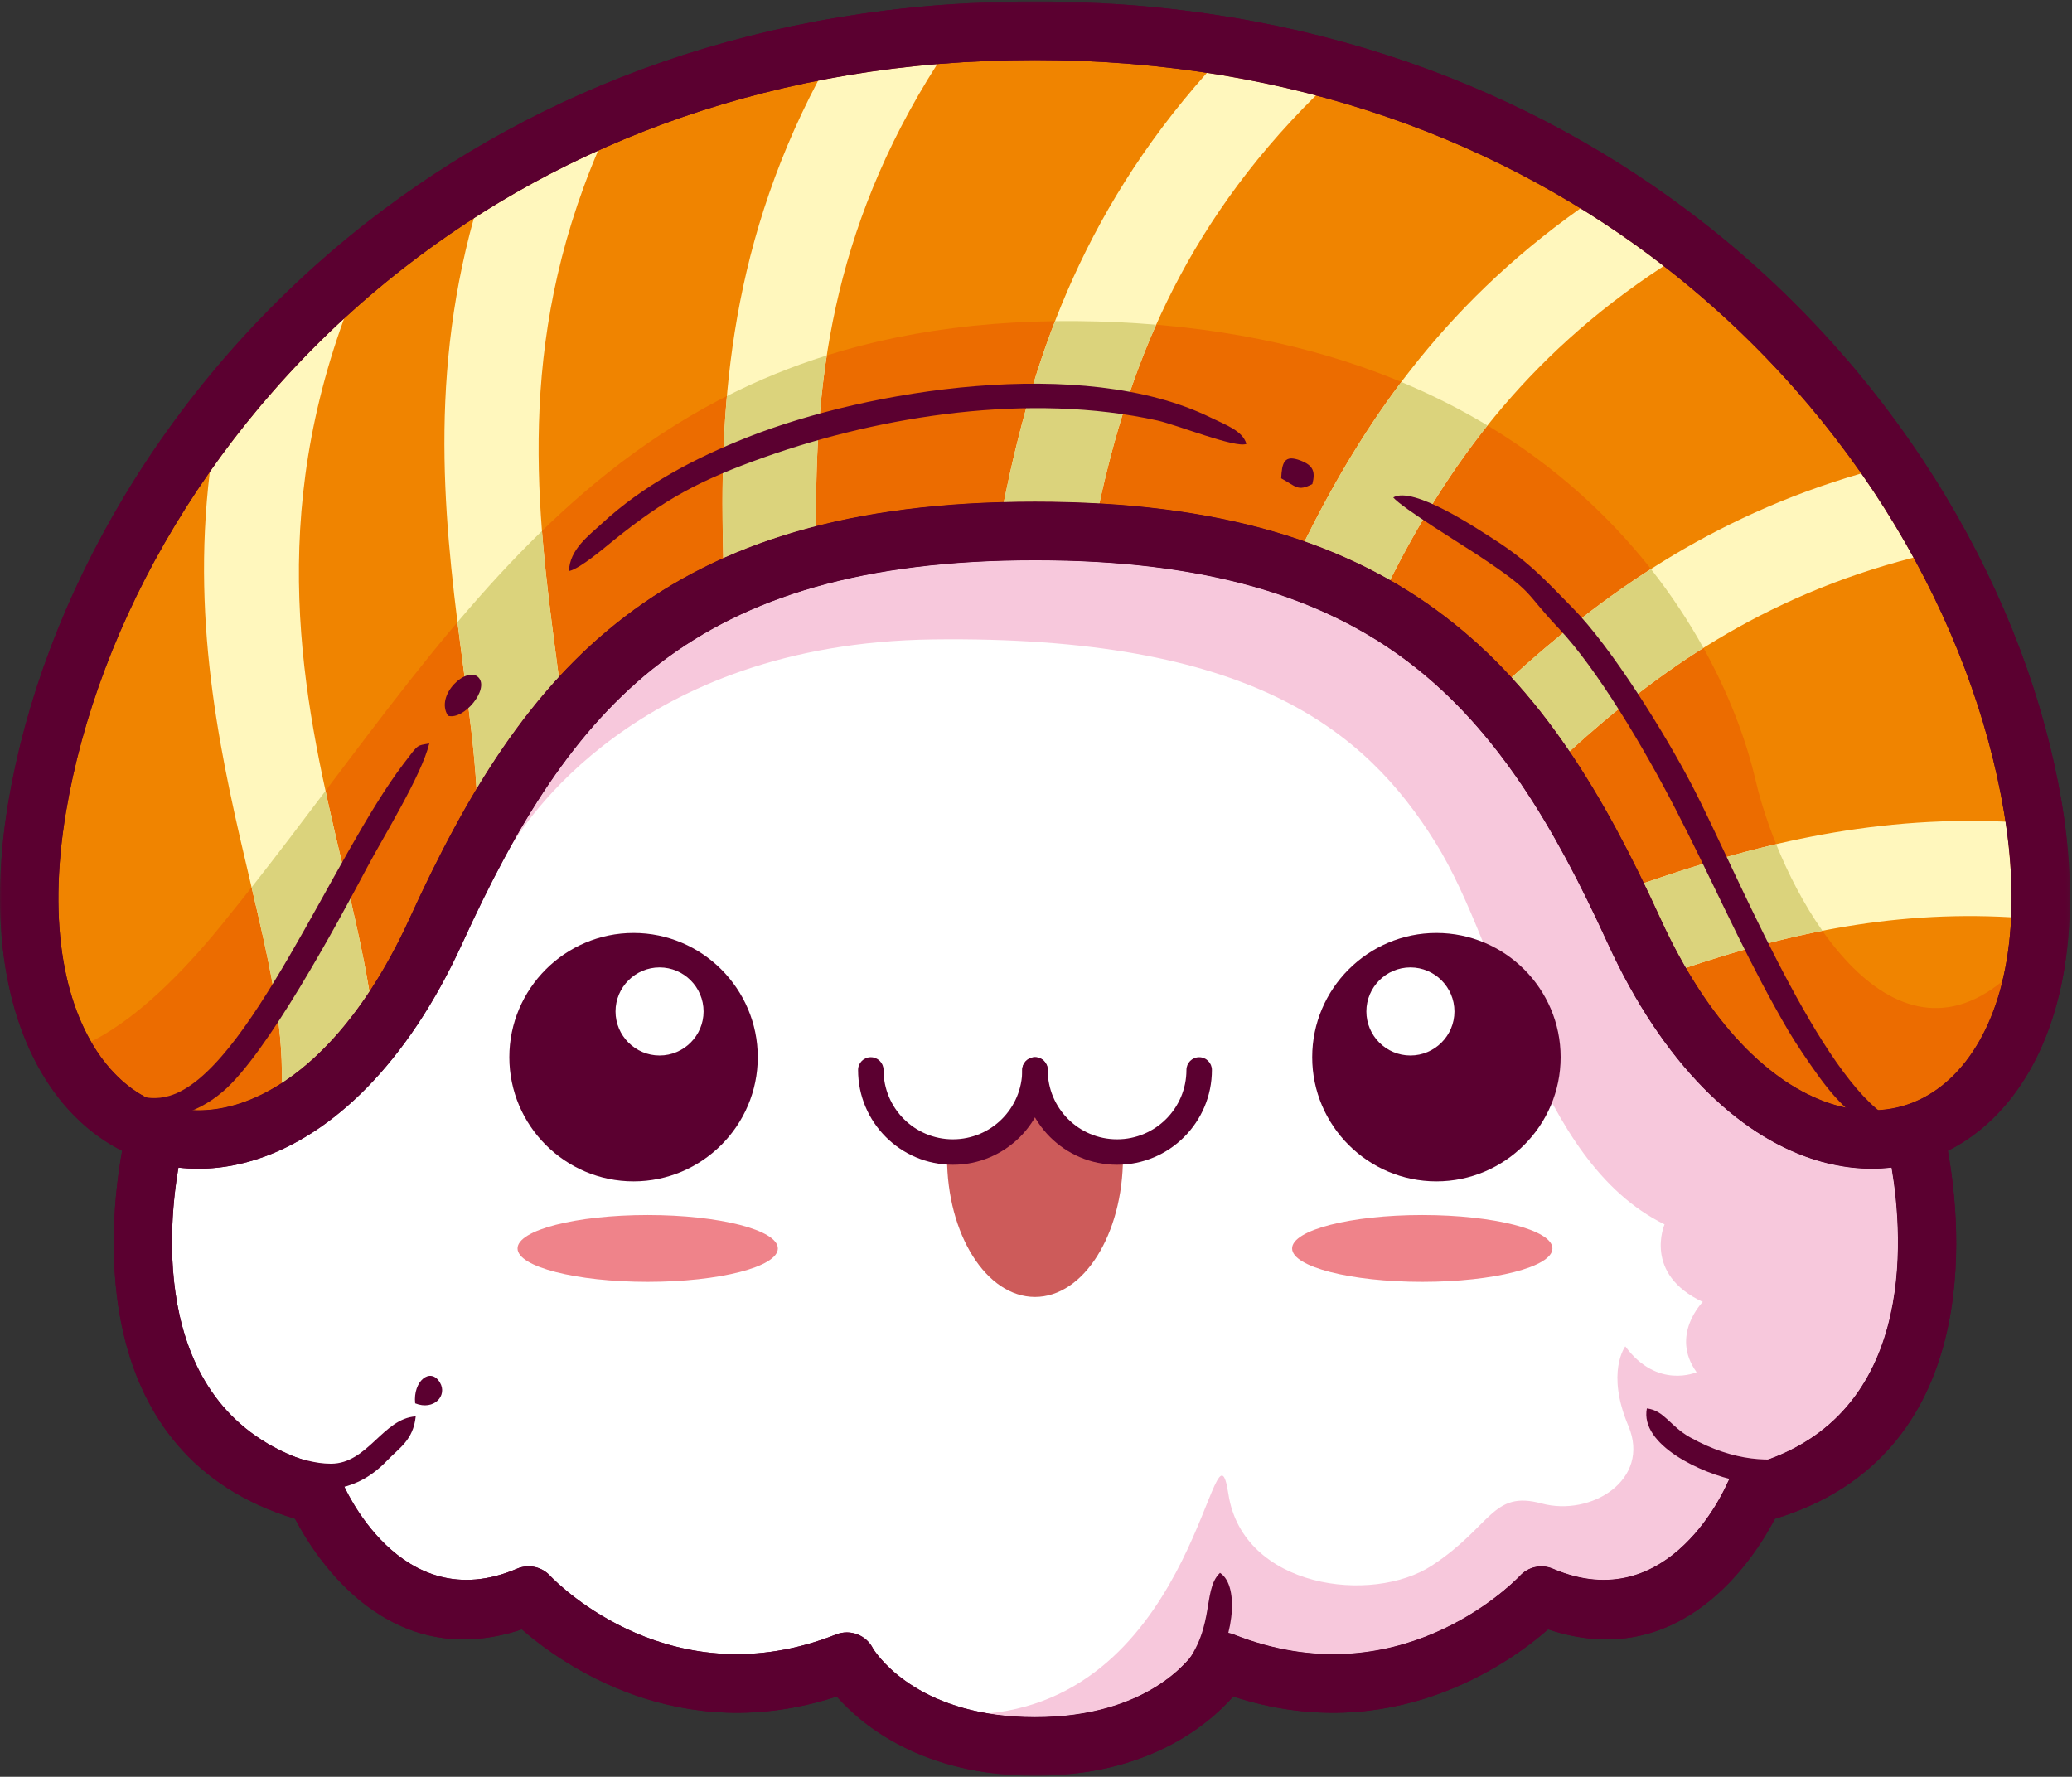 <?xml version="1.0" encoding="UTF-8"?>
<svg width="400px" height="343px" viewBox="0 0 400 343" version="1.1" xmlns="http://www.w3.org/2000/svg" xmlns:xlink="http://www.w3.org/1999/xlink">
    <rect x="0" y="0" width="400" height="343" fill="#333333" stroke="none"/>
    <!-- Generator: Sketch 55.2 (78181) - https://sketchapp.com -->
    <title>Group 39</title>
    <desc>Created with Sketch.</desc>
    <defs>
        <polygon id="path-1" points="0 1.744 399.607 1.744 399.607 344.262 0 344.262"></polygon>
        <polygon id="path-3" points="0 1.744 399.607 1.744 399.607 344.262 0 344.262"></polygon>
    </defs>
    <g id="Page-1" stroke="none" stroke-width="1" fill="none" fill-rule="evenodd">
        <g id="Desktop" transform="translate(0, -29)">
            <g id="Group-39" transform="translate(0, 26)">
                <g id="Group-3" transform="translate(0, 1.534)">
                    <mask id="mask-2" fill="white">
                        <use xlink:href="#path-1"></use>
                    </mask>
                    <g id="Clip-2"></g>
                    <path d="M199.803,344.262 C178.18,344.262 166.491,334.57 161.534,328.957 C131.062,338.918 108.37,322.656 100.744,316 C75.137,324.567 60.993,302.367 56.963,294.659 C16.576,282.39 20.908,238.354 23.58,223.616 C18.901,221.272 14.688,217.77 11.15,213.19 C1.944,201.259 -2.653,181.803 1.593,156.42 C8.117,117.416 31.819,74.767 71.127,44.174 C103.652,18.852 146.852,1.744 199.803,1.744 C252.757,1.744 295.957,18.852 328.485,44.174 C367.786,74.767 391.491,117.416 398.016,156.42 C402.262,181.803 397.665,201.259 388.458,213.19 C384.924,217.77 380.708,221.272 376.029,223.616 C378.701,238.354 383.035,282.39 342.645,294.659 C338.616,302.367 324.471,324.567 298.865,316 C291.239,322.656 268.547,338.918 238.075,328.957 C233.117,334.57 221.429,344.262 199.803,344.262" id="Fill-1" fill="#5B0030" mask="url(#mask-2)"></path>
                </g>
                <path d="M199.803,14.59 C149.616,14.59 108.76,30.737 78.065,54.632 C41.091,83.41 18.826,123.36 12.73,159.81 C9.045,181.829 12.645,198.2 20.075,207.829 C23.376,212.108 27.429,215 31.881,216.377 C36.347,217.764 41.301,217.669 46.39,215.98 C57.75,212.213 69.711,200.754 79.032,180.354 C90.094,156.118 102.163,136.124 120.635,122.016 C139.196,107.832 163.839,99.846 199.803,99.846 C235.77,99.846 260.412,107.832 278.973,122.016 C297.449,136.124 309.514,156.118 320.58,180.354 C329.894,200.754 341.858,212.213 353.219,215.98 C358.308,217.669 363.262,217.764 367.727,216.377 C372.18,215 376.232,212.108 379.53,207.829 C386.967,198.2 390.563,181.829 386.881,159.81 C380.783,123.36 358.517,83.41 321.544,54.632 C290.849,30.737 249.993,14.59 199.803,14.59" id="Fill-4" fill="#F08400"></path>
                <path d="M17.578,204.085 C18.351,205.429 19.188,206.681 20.076,207.832 C23.378,212.108 27.427,214.999 31.879,216.38 C36.348,217.763 41.299,217.671 46.391,215.98 C57.751,212.212 69.712,200.753 79.03,180.353 C90.096,156.117 102.161,136.124 120.633,122.016 C139.194,107.835 163.837,99.849 199.804,99.849 C235.771,99.849 260.414,107.835 278.974,122.016 C297.447,136.124 309.515,156.117 320.581,180.353 C329.896,200.753 341.856,212.212 353.217,215.98 C358.309,217.671 363.263,217.763 367.725,216.38 C372.178,214.999 376.233,212.108 379.532,207.832 C382.62,203.832 385.043,198.668 386.561,192.419 C363.912,210.996 343.965,175.334 338.902,153.57 C331.84,123.209 298.997,65.783 208.014,64.986 C117.033,64.186 88.591,125.294 42.81,181.504 C33.001,193.553 24.653,200.53 17.578,204.085" id="Fill-6" fill="#EC6C00"></path>
                <path d="M317.355,173.483 C318.444,175.732 319.516,178.021 320.578,180.352 C322.135,183.758 323.765,186.919 325.457,189.834 C343.67,183.739 364.178,178.683 388.257,180.073 C388.512,174.483 388.181,168.322 387.165,161.617 C360.263,160.421 337.519,166.529 317.355,173.483 M291.808,133.781 C295.847,138.178 299.549,142.945 303.004,148.05 C319.66,132.886 340.034,118.165 369.414,110.644 C366.398,105.142 363.034,99.709 359.322,94.394 C329.867,102.939 309.008,118.142 291.808,133.781 M251.85,107.512 C262.794,85.49 277.86,62.509 305.109,43.221 C310.742,46.693 316.103,50.417 321.188,54.355 C293.867,72.162 278.978,93.968 268.345,114.981 C263.283,112.103 257.811,109.601 251.85,107.512 M193.785,99.926 C195.755,99.876 197.762,99.847 199.801,99.847 C204.106,99.847 208.244,99.965 212.23,100.188 C217.755,75.037 227.611,47.555 254.04,21.414 C247.27,19.63 240.25,18.168 232.998,17.06 C208.152,44.945 199.116,73.735 193.785,99.926 M66.43,64.486 C56.486,73.64 47.834,83.627 40.509,94.07 C36.821,124.486 42.965,150.542 48.385,173.516 C51.716,187.63 54.729,200.411 54.391,212.076 C60.214,208.306 65.994,202.476 71.316,194.424 C70.008,186.457 68.05,178.149 65.988,169.414 C59.194,140.627 51.158,106.568 66.43,64.486 M115.463,32.083 C106.971,35.919 98.975,40.299 91.476,45.122 C82.352,78.011 86.168,106.978 89.503,132.276 C90.568,140.388 91.581,148.063 91.988,155.293 C96.752,147.362 101.952,140.132 107.88,133.693 L107.388,129.945 C103.732,102.214 99.45,69.67 115.463,32.083 M180.939,15.375 C173.011,16.037 165.342,17.119 157.935,18.575 C140.155,52.332 138.903,83.411 139.63,110.745 C145.139,108.28 151.09,106.211 157.568,104.558 C157.293,78.001 160.178,47.867 180.939,15.375" id="Fill-8" fill="#FFF7BD"></path>
                <path d="M342.884,165.96 C345.211,171.721 348.241,177.587 351.815,182.678 C342.474,184.511 333.73,187.065 325.457,189.832 C323.766,186.918 322.136,183.76 320.579,180.354 C319.516,178.019 318.441,175.731 317.356,173.482 C325.418,170.701 333.893,168.059 342.884,165.96 M318.713,112.846 C322.71,117.918 326.061,123.055 328.844,128.075 C319.103,134.203 310.661,141.078 303.005,148.049 C299.549,142.944 295.848,138.177 291.808,133.78 C299.818,126.498 308.618,119.311 318.713,112.846 M270.523,76.744 C276.53,79.246 282.067,82.065 287.166,85.131 C279.362,94.921 273.379,105.039 268.346,114.983 C263.284,112.105 257.811,109.603 251.851,107.511 C256.92,97.308 262.877,86.898 270.523,76.744 M203.674,64.996 C205.107,64.977 206.552,64.973 208.015,64.987 C213.274,65.032 218.326,65.275 223.202,65.682 C217.982,77.432 214.68,89.039 212.231,100.19 C208.244,99.964 204.107,99.846 199.802,99.846 C197.762,99.846 195.756,99.875 193.782,99.924 C196.077,88.669 199.054,76.934 203.674,64.996 M88.313,123.105 C93.549,116.924 98.939,111.016 104.628,105.495 C105.29,114.026 106.362,122.173 107.389,129.944 L107.88,133.691 C101.952,140.131 96.752,147.364 91.989,155.295 C91.582,148.065 90.569,140.39 89.503,132.278 C89.103,129.275 88.703,126.213 88.313,123.105 M48.572,174.298 C53.461,168.088 58.182,161.849 62.838,155.672 C63.857,160.387 64.939,164.964 65.989,169.416 C68.051,178.147 70.008,186.455 71.313,194.426 C65.995,202.475 60.215,208.308 54.392,212.075 C54.723,200.629 51.828,188.105 48.572,174.298 M140.326,79.459 C139.366,90.347 139.366,100.796 139.631,110.744 C145.136,108.282 151.09,106.21 157.569,104.557 C157.461,94.105 157.841,83.101 159.608,71.613 C152.749,73.77 146.349,76.41 140.326,79.459" id="Fill-10" fill="#DBD37C"></path>
                <path d="M199.803,111.157 C166.55,111.157 144.081,118.302 127.481,130.984 C110.796,143.734 99.645,162.338 89.281,185.036 C78.544,208.551 64.042,221.99 49.927,226.672 C44.652,228.423 39.429,228.977 34.442,228.4 C32.15,241.931 29.465,277.495 62.35,286.003 C64.111,286.456 65.462,287.698 66.124,289.249 L66.127,289.246 C66.16,289.321 77.124,315.551 99.829,305.82 C102.111,304.849 104.671,305.495 106.242,307.243 C107.986,309.056 129.97,330.961 161.412,318.521 C164.17,317.433 167.275,318.666 168.56,321.282 C169.852,323.285 178.042,334.485 199.803,334.485 C221.567,334.485 229.757,323.285 231.049,321.282 C232.334,318.666 235.435,317.433 238.196,318.521 C269.639,330.961 291.622,309.056 293.37,307.243 C294.934,305.495 297.501,304.849 299.78,305.82 C322.485,315.551 333.449,289.321 333.478,289.246 L333.485,289.249 C334.147,287.698 335.498,286.456 337.258,286.003 C370.144,277.495 367.458,241.931 365.167,228.4 C360.18,228.977 354.957,228.423 349.681,226.672 C335.567,221.99 321.065,208.551 310.327,185.036 C299.963,162.338 288.816,143.734 272.124,130.984 C255.524,118.302 233.058,111.157 199.803,111.157" id="Fill-12" fill="#FFFFFF"></path>
                <path d="M199.803,111.157 C166.55,111.157 144.081,118.302 127.481,130.984 C115.435,140.187 106.271,152.446 98.209,167.092 C100.911,162.328 122.796,127.177 180.081,126.436 C241.534,125.639 263.603,144.026 277.049,165.541 C290.498,187.056 296.203,226.997 321.344,239.364 C321.344,239.364 317.153,248.941 328.727,254.328 C328.727,254.328 322.344,260.715 327.527,267.898 C327.527,267.898 319.947,271.289 313.763,262.908 C313.763,262.908 309.973,267.898 314.36,278.272 C318.75,288.646 307.18,295.83 297.603,293.236 C288.026,290.643 288.026,297.626 276.452,305.207 C264.881,312.79 239.94,309.597 237.147,291.439 C234.353,273.285 231.485,329.803 190.724,333.767 C193.449,334.22 196.465,334.485 199.803,334.485 C221.567,334.485 229.757,323.285 231.049,321.282 C232.334,318.666 235.435,317.433 238.196,318.521 C269.639,330.961 291.622,309.056 293.37,307.243 C294.934,305.495 297.501,304.849 299.78,305.82 C322.485,315.551 333.449,289.321 333.478,289.246 L333.485,289.249 C334.147,287.698 335.498,286.456 337.258,286.003 C370.144,277.495 367.458,241.931 365.167,228.4 C360.18,228.977 354.957,228.423 349.681,226.672 C335.567,221.99 321.065,208.551 310.327,185.036 C299.963,162.338 288.816,143.734 272.124,130.984 C255.524,118.302 233.058,111.157 199.803,111.157" id="Fill-14" fill="#F7C8DC"></path>
                <g id="Group-18" transform="translate(0, 1.534)">
                    <mask id="mask-4" fill="white">
                        <use xlink:href="#path-3"></use>
                    </mask>
                    <g id="Clip-17"></g>
                    <path d="M199.803,13.055 C249.993,13.055 290.849,29.203 321.544,53.098 C358.517,81.875 380.783,121.826 386.881,158.275 C390.563,180.295 386.967,196.665 379.53,206.295 C376.232,210.573 372.18,213.465 367.727,214.842 C363.262,216.229 358.308,216.134 353.219,214.446 C341.858,210.678 329.894,199.219 320.58,178.819 C309.514,154.583 297.449,134.59 278.973,120.482 C260.412,106.298 235.77,98.311 199.803,98.311 C163.839,98.311 139.196,106.298 120.635,120.482 C102.163,134.59 90.094,154.583 79.032,178.819 C69.711,199.219 57.75,210.678 46.39,214.446 C41.301,216.134 36.347,216.229 31.881,214.842 C27.429,213.465 23.376,210.573 20.075,206.295 C12.645,196.665 9.045,180.295 12.73,158.275 C18.826,121.826 41.091,81.875 78.065,53.098 C108.76,29.203 149.616,13.055 199.803,13.055 M199.803,344.262 C178.18,344.262 166.491,334.57 161.534,328.957 C131.062,338.918 108.37,322.655 100.744,316 C75.137,324.567 60.993,302.367 56.963,294.659 C16.576,282.39 20.908,238.354 23.58,223.616 C18.901,221.272 14.688,217.77 11.15,213.19 C1.944,201.259 -2.653,181.803 1.593,156.419 C8.117,117.419 31.819,74.767 71.127,44.173 C103.652,18.855 146.852,1.744 199.803,1.744 C252.757,1.744 295.957,18.855 328.485,44.173 C367.786,74.767 391.491,117.419 398.016,156.419 C402.262,181.803 397.665,201.259 388.458,213.19 C384.924,217.77 380.708,221.272 376.029,223.616 C378.701,238.354 383.035,282.39 342.645,294.659 C338.616,302.367 324.471,324.567 298.865,316 C291.239,322.655 268.547,338.918 238.075,328.957 C233.117,334.57 221.429,344.262 199.803,344.262 M199.803,109.623 C166.55,109.623 144.081,116.767 127.481,129.449 C110.796,142.2 99.645,160.803 89.281,183.501 C78.544,207.016 64.042,220.455 49.927,225.137 C44.652,226.888 39.429,227.442 34.442,226.865 C32.15,240.396 29.465,275.964 62.35,284.469 C64.111,284.921 65.462,286.164 66.124,287.714 L66.127,287.714 C66.16,287.787 77.124,314.016 99.829,304.285 C102.111,303.314 104.671,303.96 106.242,305.708 C107.986,307.521 129.97,329.426 161.412,316.987 C164.17,315.898 167.275,317.131 168.56,319.747 C169.852,321.75 178.042,332.95 199.803,332.95 C221.567,332.95 229.757,321.75 231.049,319.747 C232.334,317.131 235.435,315.898 238.196,316.987 C269.639,329.426 291.622,307.521 293.37,305.708 C294.934,303.96 297.501,303.314 299.78,304.285 C322.485,314.016 333.449,287.787 333.478,287.714 L333.485,287.714 C334.147,286.164 335.498,284.921 337.258,284.469 C370.144,275.964 367.458,240.396 365.167,226.865 C360.18,227.442 354.957,226.888 349.681,225.137 C335.567,220.455 321.065,207.016 310.327,183.501 C299.963,160.803 288.816,142.2 272.124,129.449 C255.524,116.767 233.058,109.623 199.803,109.623" id="Fill-16" fill="#5B0030" mask="url(#mask-4)"></path>
                </g>
                <path d="M109.837,113.24 C111.982,112.788 116.618,108.788 118.582,107.211 C128.329,99.368 134.985,95.703 147.775,91.188 C170.428,83.194 198.906,78.755 223.454,84.178 C227.182,85.001 238.575,89.575 240.621,88.69 C239.896,86.132 236.532,84.985 233.696,83.594 C208.949,71.47 167.414,78.316 144.519,87.326 C133.955,91.48 124.054,96.765 116.129,104.116 C113.68,106.388 109.972,109.06 109.837,113.24 M19.398,212.539 C20.09,217.614 32.126,222.952 42.982,213.762 C51.47,206.575 64.978,181.568 70.818,170.558 C73.991,164.568 81.382,152.696 82.877,146.503 C80.398,147.034 80.985,146.385 77.88,150.47 C64.254,168.417 47.844,210.076 32.726,214.542 C27.696,216.027 24.169,213.28 19.398,212.539 M357.336,281.09 C354.696,280.217 343.71,290.204 326.228,280.447 C322.411,278.316 321.28,275.273 317.926,274.886 C316.546,281.952 328.585,287.519 335.369,288.827 C339.791,289.68 345.257,289.752 349.667,288.506 C353.28,287.483 358.257,284.663 357.336,281.09 M63.873,285.562 C57.654,285.562 52.29,281.581 48.51,283.073 C49.054,286.244 63.296,296.942 74.749,284.939 C77.096,282.483 79.785,281.001 80.254,276.424 C73.91,276.837 70.998,285.562 63.873,285.562 M222.529,333.053 C227.487,332.722 231.336,328.965 233.26,326.503 C238.024,320.408 239.542,309.217 235.519,306.634 C231.788,310.171 235.132,318.24 226.847,326.565 C224.772,328.653 222.811,329.375 222.529,333.053 M86.487,141.175 C89.559,142.08 94.51,136.024 92.378,133.785 C90.169,131.463 83.896,137.158 86.487,141.175 M247.332,95.339 C250.231,96.896 250.473,97.939 253.352,96.44 C253.978,94.021 253.496,92.844 251.103,91.916 C247.841,90.644 247.483,92.414 247.332,95.339 M80.149,273.906 C83.791,275.362 86.45,272.398 84.916,269.867 C83.077,266.83 79.687,269.66 80.149,273.906 M268.965,99.027 C270.687,101.083 282.513,108.303 285.703,110.427 C296.447,117.578 294.001,116.991 300.893,124.28 C308.349,132.162 317.349,147.345 323.464,159.188 C330.028,171.899 335.873,185.257 342.673,197.467 C344.529,200.801 345.877,203.185 348.024,206.355 C352.346,212.729 355.647,217.437 362.234,221.204 C364.782,222.66 370.726,224.965 373.159,222.394 C370.896,220.503 366.647,220.319 363.493,218.011 C350.1,208.198 334.762,170.191 326.69,154.693 C321.424,144.588 311.073,127.916 303.565,120.319 C298.418,115.106 295.277,111.509 288.375,107.096 C285.064,104.981 272.818,96.771 268.965,99.027" id="Fill-19" fill="#5B0030"></path>
                <path d="M216.753,224.717 C216.773,225.281 216.789,225.849 216.789,226.422 C216.789,241.308 209.183,253.37 199.802,253.37 C190.425,253.37 182.822,241.308 182.822,226.422 C182.822,225.675 182.838,224.937 182.878,224.206 C187.012,227.026 196.389,217.085 198.737,216.553 C201.081,216.022 213.829,226.649 216.753,224.717" id="Fill-21" fill="#CD5B5A"></path>
                <path d="M197.347,209.547 C197.347,208.19 198.445,207.088 199.803,207.088 C201.163,207.088 202.262,208.19 202.262,209.547 C202.262,214.603 200.212,219.176 196.901,222.491 C193.586,225.803 189.012,227.852 183.957,227.852 C178.901,227.852 174.324,225.803 171.012,222.491 C167.698,219.176 165.652,214.603 165.652,209.547 C165.652,208.19 166.75,207.088 168.108,207.088 C169.465,207.088 170.567,208.19 170.567,209.547 C170.567,213.242 172.065,216.593 174.485,219.016 C176.911,221.439 180.258,222.937 183.957,222.937 C187.652,222.937 191.003,221.439 193.426,219.016 C195.845,216.593 197.347,213.242 197.347,209.547" id="Fill-23" fill="#5B0030"></path>
                <path d="M197.347,209.547 C197.347,208.19 198.445,207.088 199.803,207.088 C201.163,207.088 202.262,208.19 202.262,209.547 C202.262,213.242 203.76,216.593 206.183,219.016 C208.606,221.439 211.953,222.937 215.652,222.937 C219.35,222.937 222.698,221.439 225.121,219.016 C227.544,216.593 229.042,213.242 229.042,209.547 C229.042,208.19 230.144,207.088 231.501,207.088 C232.858,207.088 233.96,208.19 233.96,209.547 C233.96,214.603 231.911,219.176 228.596,222.491 C225.285,225.803 220.708,227.852 215.652,227.852 C210.599,227.852 206.022,225.803 202.708,222.491 C199.396,219.176 197.347,214.603 197.347,209.547" id="Fill-25" fill="#5B0030"></path>
                <path d="M277.3,231.06 C290.51,231.06 301.28,220.29 301.28,207.083 C301.28,193.877 290.51,183.103 277.3,183.103 C264.093,183.103 253.32,193.877 253.32,207.083 C253.32,220.29 264.093,231.06 277.3,231.06" id="Fill-27" fill="#5B0030"></path>
                <path d="M272.28,206.757 C276.962,206.757 280.781,202.937 280.781,198.255 C280.781,193.573 276.962,189.753 272.28,189.753 C267.598,189.753 263.778,193.573 263.778,198.255 C263.778,202.937 267.598,206.757 272.28,206.757" id="Fill-29" fill="#FFFFFF"></path>
                <path d="M122.307,231.06 C135.513,231.06 146.287,220.29 146.287,207.083 C146.287,193.877 135.513,183.103 122.307,183.103 C109.1,183.103 98.327,193.877 98.327,207.083 C98.327,220.29 109.1,231.06 122.307,231.06" id="Fill-31" fill="#5B0030"></path>
                <path d="M127.329,206.757 C132.011,206.757 135.827,202.937 135.827,198.255 C135.827,193.573 132.011,189.753 127.329,189.753 C122.647,189.753 118.827,193.573 118.827,198.255 C118.827,202.937 122.647,206.757 127.329,206.757" id="Fill-33" fill="#FFFFFF"></path>
                <path d="M125.038,250.455 C138.877,250.455 150.163,247.557 150.163,244.006 C150.163,240.452 138.877,237.554 125.038,237.554 C111.199,237.554 99.913,240.452 99.913,244.006 C99.913,247.557 111.199,250.455 125.038,250.455" id="Fill-35" fill="#EF838A"></path>
                <path d="M274.57,250.455 C288.41,250.455 299.698,247.557 299.698,244.006 C299.698,240.452 288.41,237.554 274.57,237.554 C260.731,237.554 249.443,240.452 249.443,244.006 C249.443,247.557 260.731,250.455 274.57,250.455" id="Fill-37" fill="#EF838A"></path>
            </g>
        </g>
    </g>
</svg>